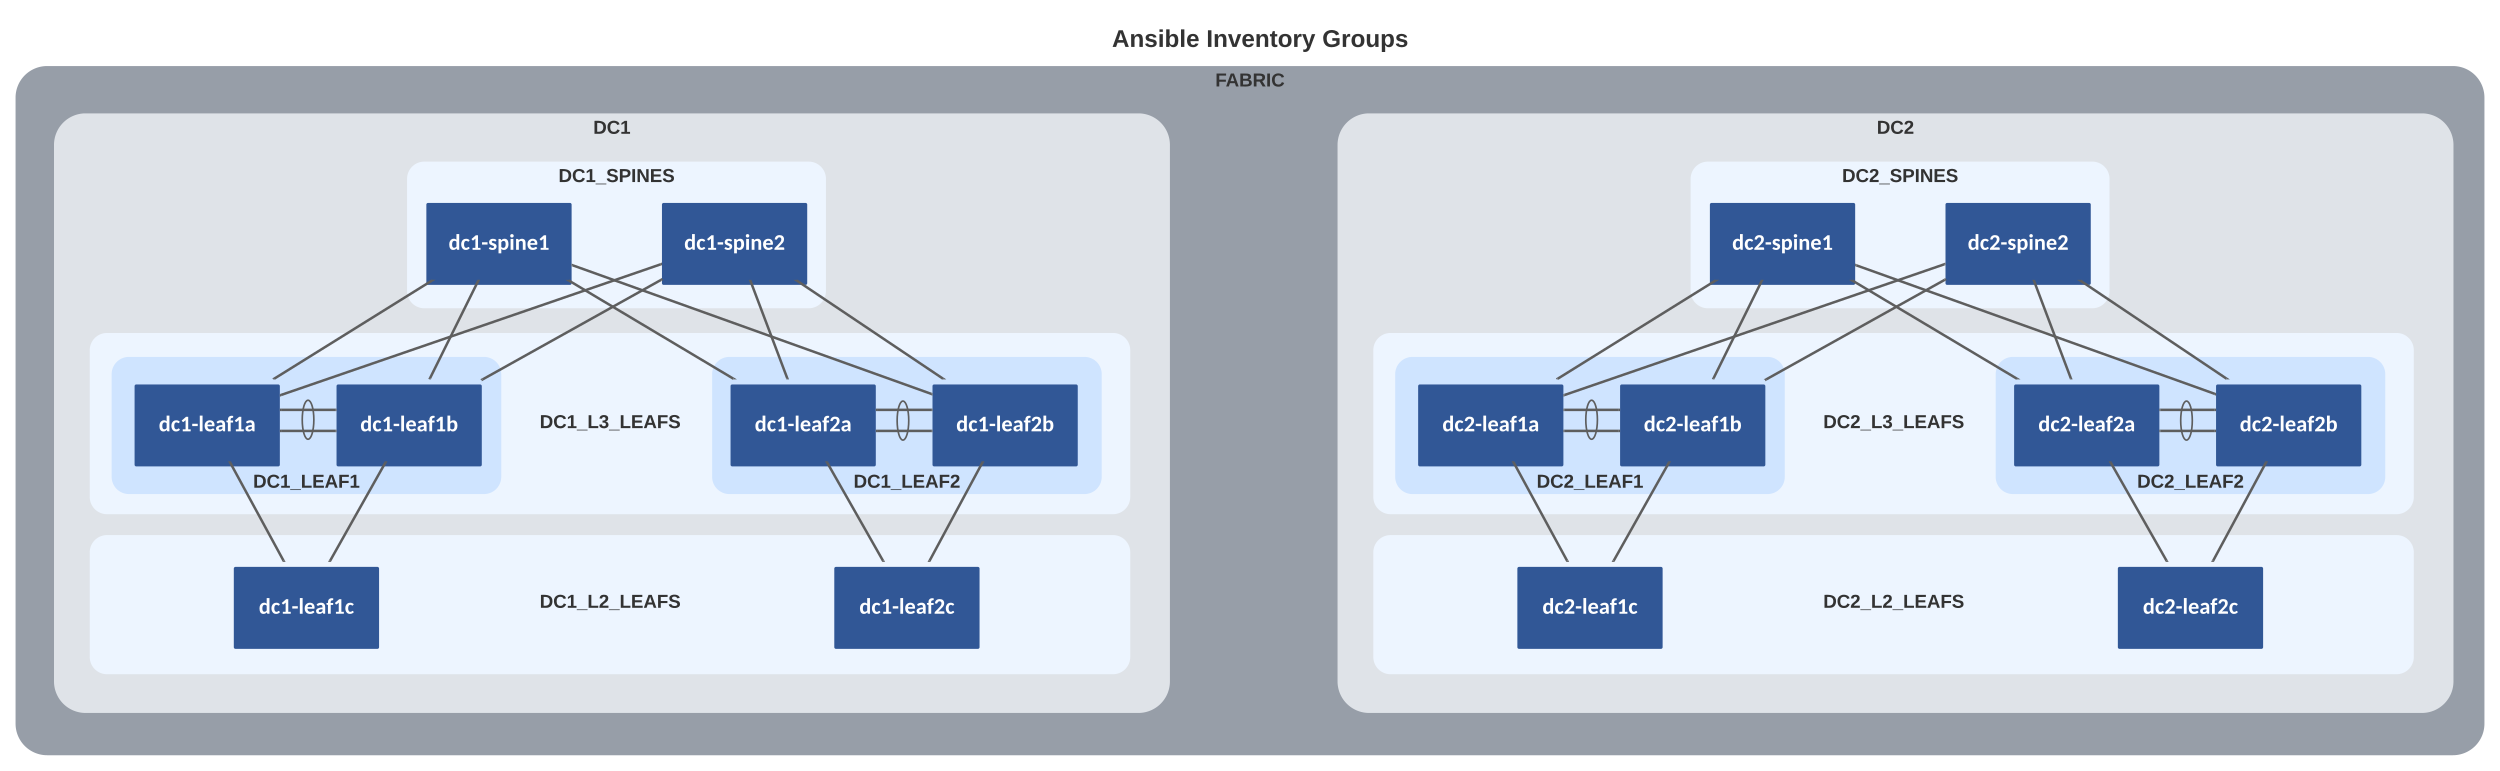 <svg xmlns="http://www.w3.org/2000/svg" xmlns:xlink="http://www.w3.org/1999/xlink" xmlns:lucid="lucid" width="2971.09" height="916.05"><g transform="translate(1531.095 -312.31)" lucid:page-tab-id="O6WQJnHJyIpF"><path d="M-1696 0h3456v1360h-3456z" fill="#fff"/><path d="M-1511.1 428.3a36 36 0 0 1 36-36H1384a36 36 0 0 1 36 36v744.06a36 36 0 0 1-36 36h-2859.1a36 36 0 0 1-36-36z" stroke="#979ea8" stroke-width="3" fill="#979ea8"/><use xlink:href="#a" transform="matrix(1,0,0,1,-1506.095,397.31) translate(1419.301 17.778)"/><path d="M-1465.42 484.54a36 36 0 0 1 36-36h1251.2a36 36 0 0 1 36 36v637.57a36 36 0 0 1-36 36h-1251.2a36 36 0 0 1-36-36z" stroke="#dfe3e8" stroke-width="3" fill="#dfe3e8"/><use xlink:href="#b" transform="matrix(1,0,0,1,-1460.423,453.543) translate(634.345 17.778)"/><path d="M-1422.94 728.52a19 19 0 0 1 19-19h1195.57a19 19 0 0 1 19 19V902.9a19 19 0 0 1-19 19h-1195.57a19 19 0 0 1-19-19z" stroke="#edf5ff" stroke-width="3" fill="#edf5ff"/><use xlink:href="#c" transform="matrix(1,0,0,1,-1417.937,714.515) translate(528.235 106.59)"/><path d="M-1045.83 524.88a19 19 0 0 1 19-19H-570a19 19 0 0 1 19 19v133.3a19 19 0 0 1-19 19h-456.83a19 19 0 0 1-19-19z" stroke="#edf5ff" stroke-width="3" fill="#edf5ff"/><use xlink:href="#d" transform="matrix(1,0,0,1,-1040.828,510.878) translate(173.457 17.778)"/><path d="M-742.9 332.3H675.73v60H-742.9z" fill="none"/><use xlink:href="#e" transform="matrix(1,0,0,1,-742.91,332.31) translate(533.358 35.778)"/><use xlink:href="#f" transform="matrix(1,0,0,1,-742.91,332.31) translate(645.463 35.778)"/><use xlink:href="#g" transform="matrix(1,0,0,1,-742.91,332.31) translate(783.167 35.778)"/><path d="M-683.27 756.97a19 19 0 0 1 19-19h422a19 19 0 0 1 19 19v122a19 19 0 0 1-19 19h-422a19 19 0 0 1-19-19z" stroke="#cfe4ff" stroke-width="3" fill="#cfe4ff"/><use xlink:href="#h" transform="matrix(1,0,0,1,-678.271,742.971) translate(161.579 148.967)"/><path d="M-1396.9 756.97a19 19 0 0 1 19-19h422a19 19 0 0 1 19 19v122a19 19 0 0 1-19 19h-422a19 19 0 0 1-19-19z" stroke="#cfe4ff" stroke-width="3" fill="#cfe4ff"/><use xlink:href="#i" transform="matrix(1,0,0,1,-1391.91,742.971) translate(161.579 148.967)"/><g filter="url(#j)"><path d="M-660.88 764.7a.5.5 0 0 0-.5.5v93.4a.5.5 0 0 0 .5.5h168.63a.5.5 0 0 0 .5-.5v-93.4a.5.5 0 0 0-.5-.5z" stroke="#315796" stroke-width="3" fill="#315796"/><use xlink:href="#k" transform="matrix(1,0,0,1,-651.546,775.74) translate(17.37 43.167)"/></g><g filter="url(#j)"><path d="M-420.88 764.7a.5.5 0 0 0-.5.5v93.4a.5.5 0 0 0 .5.5h168.63a.5.5 0 0 0 .5-.5v-93.4a.5.5 0 0 0-.5-.5z" stroke="#315796" stroke-width="3" fill="#315796"/><use xlink:href="#l" transform="matrix(1,0,0,1,-411.546,775.74) translate(16.797 43.167)"/></g><g filter="url(#j)"><path d="M-1369.15 764.7a.5.5 0 0 0-.5.5v93.4a.5.5 0 0 0 .5.5h168.64a.5.5 0 0 0 .5-.5v-93.4a.5.5 0 0 0-.5-.5z" stroke="#315796" stroke-width="3" fill="#315796"/><use xlink:href="#m" transform="matrix(1,0,0,1,-1359.808,775.74) translate(17.37 43.167)"/></g><g filter="url(#j)"><path d="M-1129.15 764.7a.5.5 0 0 0-.5.5v93.4a.5.5 0 0 0 .5.5h168.64a.5.5 0 0 0 .5-.5v-93.4a.5.5 0 0 0-.5-.5z" stroke="#315796" stroke-width="3" fill="#315796"/><use xlink:href="#n" transform="matrix(1,0,0,1,-1119.808,775.74) translate(16.797 43.167)"/></g><path d="M-1197.02 799.4h64.4" stroke="#5e5e5e" stroke-width="3" fill="none"/><path d="M-1196.98 800.9h-1.54v-3h1.54zM-1131.13 800.9h-1.54v-3h1.54z" stroke="#5e5e5e" stroke-width=".05" fill="#5e5e5e"/><path d="M-1197.02 824.42h64.38" stroke="#5e5e5e" stroke-width="3" fill="none"/><path d="M-1197 825.92h-1.52v-3h1.53zM-1131.14 825.92h-1.54v-3h1.54z" stroke="#5e5e5e" stroke-width=".05" fill="#5e5e5e"/><path d="M-488.76 799.4h64.4" stroke="#5e5e5e" stroke-width="3" fill="none"/><path d="M-488.72 800.9h-1.54v-3h1.54zM-422.87 800.9h-1.54v-3h1.53z" stroke="#5e5e5e" stroke-width=".05" fill="#5e5e5e"/><path d="M-488.76 824.42h64.38" stroke="#5e5e5e" stroke-width="3" fill="none"/><path d="M-488.72 825.92h-1.54v-3h1.54zM-422.88 825.92h-1.53v-3h1.52z" stroke="#5e5e5e" stroke-width=".05" fill="#5e5e5e"/><g filter="url(#j)"><path d="M-1022.4 548.97a.5.5 0 0 0-.5.5v93.42a.5.5 0 0 0 .5.5h168.63a.5.5 0 0 0 .5-.5v-93.43a.5.5 0 0 0-.5-.5z" stroke="#315796" stroke-width="3" fill="#315796"/><use xlink:href="#o" transform="matrix(1,0,0,1,-1013.071,560.018) translate(15.052 43.167)"/></g><g filter="url(#j)"><path d="M-742.4 548.97a.5.5 0 0 0-.5.5v93.42a.5.5 0 0 0 .5.5h168.63a.5.5 0 0 0 .5-.5v-93.43a.5.5 0 0 0-.5-.5z" stroke="#315796" stroke-width="3" fill="#315796"/><use xlink:href="#p" transform="matrix(1,0,0,1,-733.071,560.018) translate(15.052 43.167)"/></g><path d="M-1205.3 762.42l187.68-116.76" stroke="#5e5e5e" stroke-width="3" fill="none"/><path d="M-1204.76 763.22h-1.8l-.8-1.28 1.3-.8zM-1013.5 644.87l-3.36 2.08-1.3-2.08z" stroke="#5e5e5e" stroke-width=".05" fill="#5e5e5e"/><path d="M-1197.1 781.7l451.28-155.32" stroke="#5e5e5e" stroke-width="3" fill="none"/><path d="M-1196.57 783.1l-1.94.68v-3.17l.95-.33zM-744.4 627.48l-.97.33-.98-2.83 1.94-.67z" stroke="#5e5e5e" stroke-width=".05" fill="#5e5e5e"/><path d="M-1020.07 761.86l57.22-115.64" stroke="#5e5e5e" stroke-width="3" fill="none"/><path d="M-1018.7 762.5l-.36.7h-1.68l-1.34-.66.68-1.38zM-960.5 644.87l-1.02 2.05-2.7-1.33.36-.73z" stroke="#5e5e5e" stroke-width=".05" fill="#5e5e5e"/><path d="M-957.6 763.24l212.28-118.4" stroke="#5e5e5e" stroke-width="3" fill="none"/><path d="M-956.83 764.54l-1.68.93v-.4l-.1-.5-.28-.56-.44-.44-.67-.34h-.63l2.34-1.3zM-744.4 643l.07.5.3.58.43.44.68.34h.63l-2.32 1.3-1.47-2.6 1.7-.95z" stroke="#5e5e5e" stroke-width=".05" fill="#5e5e5e"/><path d="M-659.48 762.42l-195.7-116.76" stroke="#5e5e5e" stroke-width="3" fill="none"/><path d="M-655.27 763.2H-660l1.25-2.08zM-854.67 644.9l-1.24 2.07-3.5-2.08z" stroke="#5e5e5e" stroke-width=".05" fill="#5e5e5e"/><path d="M-595.5 761.8l-43.66-115.52" stroke="#5e5e5e" stroke-width="3" fill="none"/><path d="M-593.37 763.2h-3.2l-.35-.9 2.8-1.07zM-638.08 644.88l.34.9-2.8 1.07-.75-1.97z" stroke="#5e5e5e" stroke-width=".05" fill="#5e5e5e"/><path d="M-424.28 780.45l-426.1-152.8" stroke="#5e5e5e" stroke-width="3" fill="none"/><path d="M-422.86 779.36v3.2l-1.96-.7 1-2.84zM-849.84 626.24l-1 2.82-.95-.34v-3.18z" stroke="#5e5e5e" stroke-width=".05" fill="#5e5e5e"/><path d="M-410.4 762.36l-173.85-116.64" stroke="#5e5e5e" stroke-width="3" fill="none"/><path d="M-406.47 763.2H-411l1.4-2.1zM-583.64 644.9l-1.4 2.1-3.15-2.1z" stroke="#5e5e5e" stroke-width=".05" fill="#5e5e5e"/><path d="M-1165 834.33c-3.82 0-6.9-10.38-6.9-23.18 0-12.8 3.08-23.18 6.9-23.18 3.82 0 6.9 10.38 6.9 23.18 0 12.8-3.08 23.18-6.9 23.18zM-458 835.33c-3.82 0-6.9-10.38-6.9-23.18 0-12.8 3.08-23.18 6.9-23.18 3.82 0 6.9 10.38 6.9 23.18 0 12.8-3.08 23.18-6.9 23.18z" stroke="#5e5e5e" stroke-width="2" fill-opacity="0"/><path d="M-1422.94 968.73a19 19 0 0 1 19-19h1195.57a19 19 0 0 1 19 19v124.36a19 19 0 0 1-19 19h-1195.57a19 19 0 0 1-19-19z" stroke="#edf5ff" stroke-width="3" fill="#edf5ff"/><use xlink:href="#q" transform="matrix(1,0,0,1,-1417.937,954.729) translate(528.235 79.934)"/><g filter="url(#j)"><path d="M-1251.23 981.52a.5.5 0 0 0-.5.5v93.42a.5.5 0 0 0 .5.5h168.64a.5.5 0 0 0 .5-.5v-93.42a.5.5 0 0 0-.5-.5z" stroke="#315796" stroke-width="3" fill="#315796"/><use xlink:href="#r" transform="matrix(1,0,0,1,-1241.89,992.565) translate(18.372 43.167)"/></g><g filter="url(#j)"><path d="M-537.6 981.52a.5.5 0 0 0-.5.5v93.42a.5.5 0 0 0 .5.5h168.65a.5.5 0 0 0 .5-.5v-93.42a.5.5 0 0 0-.5-.5z" stroke="#315796" stroke-width="3" fill="#315796"/><use xlink:href="#s" transform="matrix(1,0,0,1,-528.252,992.565) translate(18.372 43.167)"/></g><path d="M-1257.63 861.92l63.52 116.8" stroke="#5e5e5e" stroke-width="3" fill="none"/><path d="M-1256.64 860.6l.35.64-2.63 1.43-1.12-2.07zM-1191.7 980.03h-3.4l-.35-.64 2.64-1.44z" stroke="#5e5e5e" stroke-width=".05" fill="#5e5e5e"/><path d="M-1072.98 861.9l-65.78 116.83" stroke="#5e5e5e" stroke-width="3" fill="none"/><path d="M-1070.52 860.6l-1.17 2.07-2.6-1.47.33-.6zM-1137.43 979.43l-.34.6h-3.45l1.17-2.07z" stroke="#5e5e5e" stroke-width=".05" fill="#5e5e5e"/><path d="M-481.7 978.72l-66.43-116.8" stroke="#5e5e5e" stroke-width="3" fill="none"/><path d="M-479.24 980.03h-3.45l-.33-.6 2.6-1.48zM-547.15 860.6l.34.6-2.62 1.48-1.18-2.08z" stroke="#5e5e5e" stroke-width=".05" fill="#5e5e5e"/><path d="M-426.35 978.7l62.86-116.78" stroke="#5e5e5e" stroke-width="3" fill="none"/><path d="M-425 979.4l-.36.63h-3.4l1.1-2.06zM-361.07 860.6l-1.1 2.06-2.65-1.42.34-.65z" stroke="#5e5e5e" stroke-width=".05" fill="#5e5e5e"/><path d="M60 484.54a36 36 0 0 1 36-36h1251.2a36 36 0 0 1 36 36v637.57a36 36 0 0 1-36 36H96a36 36 0 0 1-36-36z" stroke="#dfe3e8" stroke-width="3" fill="#dfe3e8"/><use xlink:href="#t" transform="matrix(1,0,0,1,65,453.543) translate(634.345 17.778)"/><path d="M102.5 728.52a19 19 0 0 1 19-19h1195.55a19 19 0 0 1 19 19V902.9a19 19 0 0 1-19 19H121.5a19 19 0 0 1-19-19z" stroke="#edf5ff" stroke-width="3" fill="#edf5ff"/><use xlink:href="#u" transform="matrix(1,0,0,1,107.486,714.515) translate(528.235 106.59)"/><path d="M479.6 524.88a19 19 0 0 1 19-19h456.83a19 19 0 0 1 19 19v133.3a19 19 0 0 1-19 19H498.6a19 19 0 0 1-19-19z" stroke="#edf5ff" stroke-width="3" fill="#edf5ff"/><use xlink:href="#v" transform="matrix(1,0,0,1,484.595,510.878) translate(173.457 17.778)"/><path d="M842.15 756.97a19 19 0 0 1 19-19h422a19 19 0 0 1 19 19v122a19 19 0 0 1-19 19h-422a19 19 0 0 1-19-19z" stroke="#cfe4ff" stroke-width="3" fill="#cfe4ff"/><use xlink:href="#w" transform="matrix(1,0,0,1,847.151,742.971) translate(161.579 148.967)"/><path d="M128.5 756.97a19 19 0 0 1 19-19h422a19 19 0 0 1 19 19v122a19 19 0 0 1-19 19h-422a19 19 0 0 1-19-19z" stroke="#cfe4ff" stroke-width="3" fill="#cfe4ff"/><use xlink:href="#x" transform="matrix(1,0,0,1,133.513,742.971) translate(161.579 148.967)"/><g filter="url(#j)"><path d="M864.54 764.7a.5.5 0 0 0-.5.5v93.4a.5.5 0 0 0 .5.5h168.64a.5.5 0 0 0 .5-.5v-93.4a.5.5 0 0 0-.5-.5z" stroke="#315796" stroke-width="3" fill="#315796"/><use xlink:href="#y" transform="matrix(1,0,0,1,873.877,775.74) translate(17.37 43.167)"/></g><g filter="url(#j)"><path d="M1104.54 764.7a.5.5 0 0 0-.5.5v93.4a.5.5 0 0 0 .5.5h168.64a.5.5 0 0 0 .5-.5v-93.4a.5.5 0 0 0-.5-.5z" stroke="#315796" stroke-width="3" fill="#315796"/><use xlink:href="#z" transform="matrix(1,0,0,1,1113.877,775.74) translate(16.797 43.167)"/></g><g filter="url(#j)"><path d="M156.28 764.7a.5.5 0 0 0-.5.5v93.4a.5.5 0 0 0 .5.5H324.9a.5.5 0 0 0 .5-.5v-93.4a.5.5 0 0 0-.5-.5z" stroke="#315796" stroke-width="3" fill="#315796"/><use xlink:href="#A" transform="matrix(1,0,0,1,165.615,775.74) translate(17.37 43.167)"/></g><g filter="url(#j)"><path d="M396.28 764.7a.5.5 0 0 0-.5.5v93.4a.5.5 0 0 0 .5.5H564.9a.5.5 0 0 0 .5-.5v-93.4a.5.5 0 0 0-.5-.5z" stroke="#315796" stroke-width="3" fill="#315796"/><use xlink:href="#B" transform="matrix(1,0,0,1,405.615,775.74) translate(16.797 43.167)"/></g><path d="M328.4 799.4h64.4" stroke="#5e5e5e" stroke-width="3" fill="none"/><path d="M328.44 800.9h-1.54v-3h1.54zM394.3 800.9h-1.55v-3h1.54z" stroke="#5e5e5e" stroke-width=".05" fill="#5e5e5e"/><path d="M328.4 824.42h64.38" stroke="#5e5e5e" stroke-width="3" fill="none"/><path d="M328.44 825.92h-1.54v-3h1.54zM394.28 825.92h-1.53v-3h1.53z" stroke="#5e5e5e" stroke-width=".05" fill="#5e5e5e"/><path d="M1036.67 799.4h64.38" stroke="#5e5e5e" stroke-width="3" fill="none"/><path d="M1036.7 800.9h-1.53v-3h1.54zM1102.55 800.9h-1.53v-3h1.53z" stroke="#5e5e5e" stroke-width=".05" fill="#5e5e5e"/><path d="M1036.66 824.42h64.4" stroke="#5e5e5e" stroke-width="3" fill="none"/><path d="M1036.7 825.92h-1.54v-3h1.54zM1102.55 825.92H1101v-3h1.55z" stroke="#5e5e5e" stroke-width=".05" fill="#5e5e5e"/><g filter="url(#j)"><path d="M503 548.97a.5.5 0 0 0-.5.5v93.42a.5.5 0 0 0 .5.5h168.65a.5.5 0 0 0 .5-.5v-93.43a.5.5 0 0 0-.5-.5z" stroke="#315796" stroke-width="3" fill="#315796"/><use xlink:href="#C" transform="matrix(1,0,0,1,512.352,560.018) translate(15.052 43.167)"/></g><g filter="url(#j)"><path d="M783 548.97a.5.5 0 0 0-.5.5v93.42a.5.5 0 0 0 .5.5h168.65a.5.5 0 0 0 .5-.5v-93.43a.5.5 0 0 0-.5-.5z" stroke="#315796" stroke-width="3" fill="#315796"/><use xlink:href="#D" transform="matrix(1,0,0,1,792.352,560.018) translate(15.052 43.167)"/></g><path d="M320.12 762.42L507.8 645.66" stroke="#5e5e5e" stroke-width="3" fill="none"/><path d="M320.66 763.22h-1.8l-.8-1.28 1.3-.8zM511.92 644.87l-3.36 2.08-1.3-2.08z" stroke="#5e5e5e" stroke-width=".05" fill="#5e5e5e"/><path d="M328.33 781.7L779.6 626.38" stroke="#5e5e5e" stroke-width="3" fill="none"/><path d="M328.85 783.1l-1.94.68v-3.17l.98-.33zM781.02 627.48l-.97.33-.98-2.83 1.95-.67z" stroke="#5e5e5e" stroke-width=".05" fill="#5e5e5e"/><path d="M505.35 761.86l57.22-115.64" stroke="#5e5e5e" stroke-width="3" fill="none"/><path d="M506.7 762.5l-.34.7h-1.67l-1.36-.66.7-1.38zM564.9 644.87l-1 2.05-2.7-1.33.37-.73z" stroke="#5e5e5e" stroke-width=".05" fill="#5e5e5e"/><path d="M567.83 763.24l212.27-118.4" stroke="#5e5e5e" stroke-width="3" fill="none"/><path d="M568.6 764.54l-1.7.93v-.4l-.07-.5-.28-.56-.45-.44-.67-.34h-.63l2.33-1.3zM781 643l.1.5.28.58.45.44.67.34h.63l-2.33 1.3-1.46-2.6 1.67-.95z" stroke="#5e5e5e" stroke-width=".05" fill="#5e5e5e"/><path d="M865.94 762.42l-195.7-116.76" stroke="#5e5e5e" stroke-width="3" fill="none"/><path d="M870.16 763.2h-4.72l1.23-2.08zM670.75 644.9l-1.24 2.07-3.47-2.08z" stroke="#5e5e5e" stroke-width=".05" fill="#5e5e5e"/><path d="M929.92 761.8l-43.65-115.52" stroke="#5e5e5e" stroke-width="3" fill="none"/><path d="M932.06 763.2h-3.2l-.35-.9 2.8-1.07zM887.34 644.88l.34.9-2.8 1.07-.75-1.97z" stroke="#5e5e5e" stroke-width=".05" fill="#5e5e5e"/><path d="M1101.15 780.45l-426.1-152.8" stroke="#5e5e5e" stroke-width="3" fill="none"/><path d="M1102.56 779.36v3.2l-1.96-.7 1.02-2.84zM675.6 626.24l-1.03 2.82-.94-.34v-3.18z" stroke="#5e5e5e" stroke-width=".05" fill="#5e5e5e"/><path d="M1115.02 762.36L941.17 645.72" stroke="#5e5e5e" stroke-width="3" fill="none"/><path d="M1118.95 763.2h-4.54l1.42-2.1zM941.78 644.9l-1.4 2.1-3.14-2.1z" stroke="#5e5e5e" stroke-width=".05" fill="#5e5e5e"/><path d="M360.42 834.33c-3.8 0-6.9-10.38-6.9-23.18 0-12.8 3.1-23.18 6.9-23.18 3.82 0 6.9 10.38 6.9 23.18 0 12.8-3.08 23.18-6.9 23.18zM1067.42 835.33c-3.8 0-6.9-10.38-6.9-23.18 0-12.8 3.1-23.18 6.9-23.18 3.82 0 6.9 10.38 6.9 23.18 0 12.8-3.08 23.18-6.9 23.18z" stroke="#5e5e5e" stroke-width="2" fill-opacity="0"/><path d="M102.5 968.73a19 19 0 0 1 19-19h1195.55a19 19 0 0 1 19 19v124.36a19 19 0 0 1-19 19H121.5a19 19 0 0 1-19-19z" stroke="#edf5ff" stroke-width="3" fill="#edf5ff"/><use xlink:href="#E" transform="matrix(1,0,0,1,107.486,954.729) translate(528.235 79.934)"/><g filter="url(#j)"><path d="M274.2 981.52a.5.5 0 0 0-.5.5v93.42a.5.5 0 0 0 .5.5h168.63a.5.5 0 0 0 .5-.5v-93.42a.5.5 0 0 0-.5-.5z" stroke="#315796" stroke-width="3" fill="#315796"/><use xlink:href="#F" transform="matrix(1,0,0,1,283.533,992.565) translate(18.372 43.167)"/></g><g filter="url(#j)"><path d="M987.83 981.52a.5.5 0 0 0-.5.5v93.42a.5.5 0 0 0 .5.5h168.64a.5.5 0 0 0 .5-.5v-93.42a.5.5 0 0 0-.5-.5z" stroke="#315796" stroke-width="3" fill="#315796"/><use xlink:href="#G" transform="matrix(1,0,0,1,997.171,992.565) translate(18.372 43.167)"/></g><path d="M267.8 861.92l63.5 116.8" stroke="#5e5e5e" stroke-width="3" fill="none"/><path d="M268.8 860.6l.33.64-2.63 1.43-1.13-2.07zM333.74 980.03h-3.42l-.35-.64 2.64-1.44z" stroke="#5e5e5e" stroke-width=".05" fill="#5e5e5e"/><path d="M452.44 861.9l-65.78 116.83" stroke="#5e5e5e" stroke-width="3" fill="none"/><path d="M454.9 860.6l-1.17 2.07-2.6-1.47.33-.6zM388 979.43l-.35.6h-3.44l1.18-2.07z" stroke="#5e5e5e" stroke-width=".05" fill="#5e5e5e"/><path d="M1043.72 978.72l-66.43-116.8" stroke="#5e5e5e" stroke-width="3" fill="none"/><path d="M1046.18 980.03h-3.45l-.34-.6 2.6-1.48zM978.28 860.6l.33.6-2.6 1.48-1.18-2.08z" stroke="#5e5e5e" stroke-width=".05" fill="#5e5e5e"/><path d="M1099.07 978.7l62.87-116.78" stroke="#5e5e5e" stroke-width="3" fill="none"/><path d="M1100.4 979.4l-.34.63h-3.4l1.1-2.06zM1164.35 860.6l-1.1 2.06-2.65-1.42.35-.65z" stroke="#5e5e5e" stroke-width=".05" fill="#5e5e5e"/><defs><path fill="#333" d="M76-208v77h127v40H76V0H24v-248h183v40H76" id="H"/><path fill="#333" d="M199 0l-22-63H83L61 0H9l90-248h61L250 0h-51zm-33-102l-36-108c-10 38-24 72-36 108h72" id="I"/><path fill="#333" d="M182-130c37 4 62 22 62 59C244 23 116-4 24 0v-248c84 5 203-23 205 63 0 31-19 50-47 55zM76-148c40-3 101 13 101-30 0-44-60-28-101-31v61zm0 110c48-3 116 14 116-37 0-48-69-32-116-35v72" id="J"/><path fill="#333" d="M240-174c0 40-23 61-54 70L253 0h-59l-57-94H76V0H24v-248c93 4 217-23 216 74zM76-134c48-2 112 12 112-38 0-48-66-32-112-35v73" id="K"/><path fill="#333" d="M24 0v-248h52V0H24" id="L"/><path fill="#333" d="M67-125c0 53 21 87 73 88 37 1 54-22 65-47l45 17C233-25 199 4 140 4 58 4 20-42 15-125 8-235 124-281 211-232c18 10 29 29 36 50l-46 12c-8-25-30-41-62-41-52 0-71 34-72 86" id="M"/><g id="a"><use transform="matrix(0.062,0,0,0.062,0,0)" xlink:href="#H"/><use transform="matrix(0.062,0,0,0.062,12.284,0)" xlink:href="#I"/><use transform="matrix(0.062,0,0,0.062,28.272,0)" xlink:href="#J"/><use transform="matrix(0.062,0,0,0.062,44.259,0)" xlink:href="#K"/><use transform="matrix(0.062,0,0,0.062,60.247,0)" xlink:href="#L"/><use transform="matrix(0.062,0,0,0.062,66.42,0)" xlink:href="#M"/></g><path fill="#333" d="M24-248c120-7 223 5 221 122C244-46 201 0 124 0H24v-248zM76-40c74 7 117-18 117-86 0-67-45-88-117-82v168" id="N"/><path fill="#333" d="M23 0v-37h61v-169l-59 37v-38l62-41h46v211h57V0H23" id="O"/><g id="b"><use transform="matrix(0.062,0,0,0.062,0,0)" xlink:href="#N"/><use transform="matrix(0.062,0,0,0.062,15.988,0)" xlink:href="#M"/><use transform="matrix(0.062,0,0,0.062,31.975,0)" xlink:href="#O"/></g><path fill="#333" d="M-4 44V30h207v14H-4" id="P"/><path fill="#333" d="M24 0v-248h52v208h133V0H24" id="Q"/><path fill="#333" d="M128-127c34 4 56 21 59 58 7 91-148 94-172 28-4-9-6-17-7-26l51-5c1 24 16 35 40 36 23 0 39-12 38-36-1-31-31-36-65-34v-40c32 2 59-3 59-33 0-20-13-33-34-33s-33 13-35 32l-50-3c6-44 37-68 86-68 50 0 83 20 83 66 0 35-22 52-53 58" id="R"/><path fill="#333" d="M24 0v-248h195v40H76v63h132v40H76v65h150V0H24" id="S"/><path fill="#333" d="M169-182c-1-43-94-46-97-3 18 66 151 10 154 114 3 95-165 93-204 36-6-8-10-19-12-30l50-8c3 46 112 56 116 5-17-69-150-10-154-114-4-87 153-88 188-35 5 8 8 18 10 28" id="T"/><g id="c"><use transform="matrix(0.062,0,0,0.062,0,0)" xlink:href="#N"/><use transform="matrix(0.062,0,0,0.062,15.988,0)" xlink:href="#M"/><use transform="matrix(0.062,0,0,0.062,31.975,0)" xlink:href="#O"/><use transform="matrix(0.062,0,0,0.062,44.321,0)" xlink:href="#P"/><use transform="matrix(0.062,0,0,0.062,56.667,0)" xlink:href="#Q"/><use transform="matrix(0.062,0,0,0.062,70.185,0)" xlink:href="#R"/><use transform="matrix(0.062,0,0,0.062,82.531,0)" xlink:href="#P"/><use transform="matrix(0.062,0,0,0.062,94.877,0)" xlink:href="#Q"/><use transform="matrix(0.062,0,0,0.062,108.395,0)" xlink:href="#S"/><use transform="matrix(0.062,0,0,0.062,123.21,0)" xlink:href="#I"/><use transform="matrix(0.062,0,0,0.062,139.198,0)" xlink:href="#H"/><use transform="matrix(0.062,0,0,0.062,152.716,0)" xlink:href="#T"/></g><path fill="#333" d="M24-248c93 1 206-16 204 79-1 75-69 88-152 82V0H24v-248zm52 121c47 0 100 7 100-41 0-47-54-39-100-39v80" id="U"/><path fill="#333" d="M175 0L67-191c6 58 2 128 3 191H24v-248h59L193-55c-6-58-2-129-3-193h46V0h-61" id="V"/><g id="d"><use transform="matrix(0.062,0,0,0.062,0,0)" xlink:href="#N"/><use transform="matrix(0.062,0,0,0.062,15.988,0)" xlink:href="#M"/><use transform="matrix(0.062,0,0,0.062,31.975,0)" xlink:href="#O"/><use transform="matrix(0.062,0,0,0.062,44.321,0)" xlink:href="#P"/><use transform="matrix(0.062,0,0,0.062,56.667,0)" xlink:href="#T"/><use transform="matrix(0.062,0,0,0.062,71.481,0)" xlink:href="#U"/><use transform="matrix(0.062,0,0,0.062,86.296,0)" xlink:href="#L"/><use transform="matrix(0.062,0,0,0.062,92.469,0)" xlink:href="#V"/><use transform="matrix(0.062,0,0,0.062,108.457,0)" xlink:href="#S"/><use transform="matrix(0.062,0,0,0.062,123.272,0)" xlink:href="#T"/></g><path fill="#333" d="M135-194c87-1 58 113 63 194h-50c-7-57 23-157-34-157-59 0-34 97-39 157H25l-1-190h47c2 12-1 28 3 38 12-26 28-41 61-42" id="W"/><path fill="#333" d="M137-138c1-29-70-34-71-4 15 46 118 7 119 86 1 83-164 76-172 9l43-7c4 19 20 25 44 25 33 8 57-30 24-41C81-84 22-81 20-136c-2-80 154-74 161-7" id="X"/><path fill="#333" d="M25-224v-37h50v37H25zM25 0v-190h50V0H25" id="Y"/><path fill="#333" d="M135-194c52 0 70 43 70 98 0 56-19 99-73 100-30 1-46-15-58-35L72 0H24l1-261h50v104c11-23 29-37 60-37zM114-30c31 0 40-27 40-66 0-37-7-63-39-63s-41 28-41 65c0 36 8 64 40 64" id="Z"/><path fill="#333" d="M25 0v-261h50V0H25" id="aa"/><path fill="#333" d="M185-48c-13 30-37 53-82 52C43 2 14-33 14-96s30-98 90-98c62 0 83 45 84 108H66c0 31 8 55 39 56 18 0 30-7 34-22zm-45-69c5-46-57-63-70-21-2 6-4 13-4 21h74" id="ab"/><g id="e"><use transform="matrix(0.08,0,0,0.08,0,0)" xlink:href="#I"/><use transform="matrix(0.08,0,0,0.08,20.784,0)" xlink:href="#W"/><use transform="matrix(0.08,0,0,0.08,38.358,0)" xlink:href="#X"/><use transform="matrix(0.08,0,0,0.08,54.407,0)" xlink:href="#Y"/><use transform="matrix(0.08,0,0,0.08,62.432,0)" xlink:href="#Z"/><use transform="matrix(0.08,0,0,0.08,80.006,0)" xlink:href="#aa"/><use transform="matrix(0.08,0,0,0.08,88.031,0)" xlink:href="#ab"/></g><path fill="#333" d="M128 0H69L1-190h53L99-40l48-150h52" id="ac"/><path fill="#333" d="M115-3C79 11 28 4 28-45v-112H4v-33h27l15-45h31v45h36v33H77v99c-1 23 16 31 38 25v30" id="ad"/><path fill="#333" d="M110-194c64 0 96 36 96 99 0 64-35 99-97 99-61 0-95-36-95-99 0-62 34-99 96-99zm-1 164c35 0 45-28 45-65 0-40-10-65-43-65-34 0-45 26-45 65 0 36 10 65 43 65" id="ae"/><path fill="#333" d="M135-150c-39-12-60 13-60 57V0H25l-1-190h47c2 13-1 29 3 40 6-28 27-53 61-41v41" id="af"/><path fill="#333" d="M123 10C108 53 80 86 19 72V37c35 8 53-11 59-39L3-190h52l48 148c12-52 28-100 44-148h51" id="ag"/><g id="f"><use transform="matrix(0.08,0,0,0.08,0,0)" xlink:href="#L"/><use transform="matrix(0.08,0,0,0.08,8.025,0)" xlink:href="#W"/><use transform="matrix(0.08,0,0,0.08,25.599,0)" xlink:href="#ac"/><use transform="matrix(0.08,0,0,0.08,41.648,0)" xlink:href="#ab"/><use transform="matrix(0.08,0,0,0.08,57.698,0)" xlink:href="#W"/><use transform="matrix(0.08,0,0,0.08,75.272,0)" xlink:href="#ad"/><use transform="matrix(0.08,0,0,0.08,84.821,0)" xlink:href="#ae"/><use transform="matrix(0.08,0,0,0.08,102.395,0)" xlink:href="#af"/><use transform="matrix(0.08,0,0,0.08,113.63,0)" xlink:href="#ag"/></g><path fill="#333" d="M67-125c0 54 23 88 75 88 28 0 53-7 68-21v-34h-60v-39h108v91C232-14 192 4 140 4 58 4 20-42 15-125 8-236 126-280 215-234c19 10 29 26 37 47l-47 15c-11-23-29-39-63-39-53 1-75 33-75 86" id="ah"/><path fill="#333" d="M85 4C-2 5 27-109 22-190h50c7 57-23 150 33 157 60-5 35-97 40-157h50l1 190h-47c-2-12 1-28-3-38-12 25-28 42-61 42" id="ai"/><path fill="#333" d="M135-194c53 0 70 44 70 98 0 56-19 98-73 100-31 1-45-17-59-34 3 33 2 69 2 105H25l-1-265h48c2 10 0 23 3 31 11-24 29-35 60-35zM114-30c33 0 39-31 40-66 0-38-9-64-40-64-56 0-55 130 0 130" id="aj"/><g id="g"><use transform="matrix(0.08,0,0,0.08,0,0)" xlink:href="#ah"/><use transform="matrix(0.08,0,0,0.08,22.469,0)" xlink:href="#af"/><use transform="matrix(0.08,0,0,0.08,33.704,0)" xlink:href="#ae"/><use transform="matrix(0.08,0,0,0.08,51.278,0)" xlink:href="#ai"/><use transform="matrix(0.08,0,0,0.08,68.852,0)" xlink:href="#aj"/><use transform="matrix(0.08,0,0,0.08,86.426,0)" xlink:href="#X"/></g><path fill="#333" d="M182-182c0 78-84 86-111 141h115V0H12c-6-101 99-100 120-180 1-22-12-31-33-32-23 0-32 14-35 34l-49-3c5-45 32-70 84-70 51 0 83 22 83 69" id="ak"/><g id="h"><use transform="matrix(0.062,0,0,0.062,0,0)" xlink:href="#N"/><use transform="matrix(0.062,0,0,0.062,15.988,0)" xlink:href="#M"/><use transform="matrix(0.062,0,0,0.062,31.975,0)" xlink:href="#O"/><use transform="matrix(0.062,0,0,0.062,44.321,0)" xlink:href="#P"/><use transform="matrix(0.062,0,0,0.062,56.667,0)" xlink:href="#Q"/><use transform="matrix(0.062,0,0,0.062,70.185,0)" xlink:href="#S"/><use transform="matrix(0.062,0,0,0.062,85,0)" xlink:href="#I"/><use transform="matrix(0.062,0,0,0.062,100.988,0)" xlink:href="#H"/><use transform="matrix(0.062,0,0,0.062,114.506,0)" xlink:href="#ak"/></g><g id="i"><use transform="matrix(0.062,0,0,0.062,0,0)" xlink:href="#N"/><use transform="matrix(0.062,0,0,0.062,15.988,0)" xlink:href="#M"/><use transform="matrix(0.062,0,0,0.062,31.975,0)" xlink:href="#O"/><use transform="matrix(0.062,0,0,0.062,44.321,0)" xlink:href="#P"/><use transform="matrix(0.062,0,0,0.062,56.667,0)" xlink:href="#Q"/><use transform="matrix(0.062,0,0,0.062,70.185,0)" xlink:href="#S"/><use transform="matrix(0.062,0,0,0.062,85,0)" xlink:href="#I"/><use transform="matrix(0.062,0,0,0.062,100.988,0)" xlink:href="#H"/><use transform="matrix(0.062,0,0,0.062,114.506,0)" xlink:href="#O"/></g><path fill="#fff" d="M483-1012c112 0 179 37 238 92v-517h254V0H818c-73 2-64-82-83-135C661-54 570 15 422 15 157 15 63-214 63-494c0-232 92-397 247-478 52-26 110-40 173-40zM325-494c0 166 29 308 186 308 106 0 161-51 210-111v-438c-43-55-93-85-178-85-170 0-218 146-218 326" id="al"/><path fill="#fff" d="M836-149C753-51 641 15 467 15 259 15 147-118 88-282c-42-119-44-295-4-419 59-179 186-308 419-308 153 0 247 58 325 142-30 37-55 81-89 113-66 29-96-36-151-51-19-5-41-11-69-11-164 0-199 147-204 317-6 202 85 372 277 308 37-12 60-40 86-61 24-21 64-16 84 9" id="am"/><path fill="#fff" d="M236-180h257c2-279-3-565 3-840L323-871c-27 30-91 18-110-9l-76-104 399-346h198v1150h227V0H236v-180" id="an"/><path fill="#fff" d="M61-690h505v212H61v-212" id="ao"/><path fill="#fff" d="M379-1437V0H125v-1437h254" id="ap"/><path fill="#fff" d="M960-149C871-45 736 15 551 15 231 15 63-191 63-518c0-229 113-378 277-452 59-26 125-39 199-39 278 0 430 170 430 452 0 55-4 97-59 97H316c14 166 83 276 257 279 98 1 159-38 221-71 33-18 71-20 93 9zM741-612c-4-130-65-216-197-216-140 0-203 89-223 216h420" id="aq"/><path fill="#fff" d="M534-1012c240 0 371 147 371 387V0c-80-7-186 24-201-53l-22-66C598-47 516 18 362 15 183 12 73-75 73-255c0-177 142-239 303-283 75-20 169-31 281-34 9-142-26-239-155-239-97 0-149 37-209 70-49 27-108 2-128-33l-46-80c103-96 231-158 415-158zM316-268c-2 80 48 110 125 110 107 0 156-41 216-100v-160c-111 5-199 15-269 48-43 21-70 49-72 102" id="ar"/><path fill="#fff" d="M562-1233c-141 0-169 100-160 247h230v180H410V0H156v-806c-55-15-135-9-136-77v-103h136c-14-277 106-437 363-437 48 0 83 7 122 18l-6 127c-1 39-36 45-73 45" id="as"/><path fill="#fff" d="M89-955c40-238 181-388 449-388 250 0 409 134 409 381 0 232-139 347-258 472L407-195c126-46 310-24 475-29 49-1 86 32 85 80V0H69c-2-76 0-138 43-180 161-160 326-321 472-494 63-74 110-153 115-281 6-143-107-217-242-175-61 19-100 69-121 131-19 56-46 79-119 66" id="at"/><g id="k"><use transform="matrix(0.013,0,0,0.013,0,0)" xlink:href="#al"/><use transform="matrix(0.013,0,0,0.013,14.31,0)" xlink:href="#am"/><use transform="matrix(0.013,0,0,0.013,25.469,0)" xlink:href="#an"/><use transform="matrix(0.013,0,0,0.013,38.984,0)" xlink:href="#ao"/><use transform="matrix(0.013,0,0,0.013,47.148,0)" xlink:href="#ap"/><use transform="matrix(0.013,0,0,0.013,53.698,0)" xlink:href="#aq"/><use transform="matrix(0.013,0,0,0.013,67.122,0)" xlink:href="#ar"/><use transform="matrix(0.013,0,0,0.013,80.143,0)" xlink:href="#as"/><use transform="matrix(0.013,0,0,0.013,88.581,0)" xlink:href="#at"/><use transform="matrix(0.013,0,0,0.013,102.096,0)" xlink:href="#ar"/></g><filter id="j" filterUnits="objectBoundingBox" x="-.06" y="-.04" width="1.12" height="1.21"><feOffset result="offOut" in="SourceAlpha" dy="6"/><feGaussianBlur result="blurOut" in="offOut" stdDeviation="5"/><feColorMatrix result="colorOut" in="blurOut" values="0 0 0 0 0 0 0 0 0 0 0 0 0 0 0 0 0 0 0.502 0"/><feBlend in="SourceGraphic" in2="colorOut"/></filter><path fill="#fff" d="M619 15c-128 0-198-56-256-127-11 50-5 112-70 112H124v-1437h254v561c71-71 156-133 289-133 266 0 369 213 369 487 0 241-87 415-246 498-51 26-108 39-171 39zm155-527c0-166-35-299-195-299-102 0-149 49-201 111v438c43 54 92 85 176 85 177 0 220-149 220-335" id="au"/><g id="l"><use transform="matrix(0.013,0,0,0.013,0,0)" xlink:href="#al"/><use transform="matrix(0.013,0,0,0.013,14.31,0)" xlink:href="#am"/><use transform="matrix(0.013,0,0,0.013,25.469,0)" xlink:href="#an"/><use transform="matrix(0.013,0,0,0.013,38.984,0)" xlink:href="#ao"/><use transform="matrix(0.013,0,0,0.013,47.148,0)" xlink:href="#ap"/><use transform="matrix(0.013,0,0,0.013,53.698,0)" xlink:href="#aq"/><use transform="matrix(0.013,0,0,0.013,67.122,0)" xlink:href="#ar"/><use transform="matrix(0.013,0,0,0.013,80.143,0)" xlink:href="#as"/><use transform="matrix(0.013,0,0,0.013,88.581,0)" xlink:href="#at"/><use transform="matrix(0.013,0,0,0.013,102.096,0)" xlink:href="#au"/></g><g id="m"><use transform="matrix(0.013,0,0,0.013,0,0)" xlink:href="#al"/><use transform="matrix(0.013,0,0,0.013,14.31,0)" xlink:href="#am"/><use transform="matrix(0.013,0,0,0.013,25.469,0)" xlink:href="#an"/><use transform="matrix(0.013,0,0,0.013,38.984,0)" xlink:href="#ao"/><use transform="matrix(0.013,0,0,0.013,47.148,0)" xlink:href="#ap"/><use transform="matrix(0.013,0,0,0.013,53.698,0)" xlink:href="#aq"/><use transform="matrix(0.013,0,0,0.013,67.122,0)" xlink:href="#ar"/><use transform="matrix(0.013,0,0,0.013,80.143,0)" xlink:href="#as"/><use transform="matrix(0.013,0,0,0.013,88.581,0)" xlink:href="#an"/><use transform="matrix(0.013,0,0,0.013,102.096,0)" xlink:href="#ar"/></g><g id="n"><use transform="matrix(0.013,0,0,0.013,0,0)" xlink:href="#al"/><use transform="matrix(0.013,0,0,0.013,14.31,0)" xlink:href="#am"/><use transform="matrix(0.013,0,0,0.013,25.469,0)" xlink:href="#an"/><use transform="matrix(0.013,0,0,0.013,38.984,0)" xlink:href="#ao"/><use transform="matrix(0.013,0,0,0.013,47.148,0)" xlink:href="#ap"/><use transform="matrix(0.013,0,0,0.013,53.698,0)" xlink:href="#aq"/><use transform="matrix(0.013,0,0,0.013,67.122,0)" xlink:href="#ar"/><use transform="matrix(0.013,0,0,0.013,80.143,0)" xlink:href="#as"/><use transform="matrix(0.013,0,0,0.013,88.581,0)" xlink:href="#an"/><use transform="matrix(0.013,0,0,0.013,102.096,0)" xlink:href="#au"/></g><path fill="#fff" d="M80-702c6-234 206-338 457-298 93 15 166 59 220 115-26 37-46 85-79 115-8 4-17 7-28 7-73 0-113-61-203-61-94 0-160 79-107 152 93 83 270 88 356 179 39 42 70 95 69 176C761-63 553 47 286 6 191-9 109-52 51-106c29-40 47-92 85-123 77-33 115 38 178 55 22 6 48 12 80 12 81 0 133-35 133-110 0-69-60-91-116-111C252-440 75-483 80-702" id="av"/><path fill="#fff" d="M615 15c-112 0-178-37-238-91v398H123V-993c65 5 149-11 197 11 31 24 28 81 42 121 74-81 161-151 314-151 265 0 360 229 360 508 0 232-93 399-248 480-52 26-109 39-173 39zm159-519c0-165-29-307-185-307-108 0-158 47-212 111v440c43 53 94 83 178 83 171 0 219-146 219-327" id="aw"/><path fill="#fff" d="M379-993V0H125v-993h254zm-132-444c97 0 163 62 163 159 0 96-66 158-163 158-94 0-157-63-157-158s62-159 157-159" id="ax"/><path fill="#fff" d="M582-811c-92 1-152 44-204 95V0H124v-993c65 5 150-14 196 11 30 17 27 71 39 107 74-72 158-134 301-134 225 0 332 151 332 377V0H738v-632c0-109-49-180-156-179" id="ay"/><g id="o"><use transform="matrix(0.013,0,0,0.013,0,0)" xlink:href="#al"/><use transform="matrix(0.013,0,0,0.013,14.31,0)" xlink:href="#am"/><use transform="matrix(0.013,0,0,0.013,25.469,0)" xlink:href="#an"/><use transform="matrix(0.013,0,0,0.013,38.984,0)" xlink:href="#ao"/><use transform="matrix(0.013,0,0,0.013,47.148,0)" xlink:href="#av"/><use transform="matrix(0.013,0,0,0.013,57.786,0)" xlink:href="#aw"/><use transform="matrix(0.013,0,0,0.013,72.096,0)" xlink:href="#ax"/><use transform="matrix(0.013,0,0,0.013,78.646,0)" xlink:href="#ay"/><use transform="matrix(0.013,0,0,0.013,92.956,0)" xlink:href="#aq"/><use transform="matrix(0.013,0,0,0.013,106.38,0)" xlink:href="#an"/></g><g id="p"><use transform="matrix(0.013,0,0,0.013,0,0)" xlink:href="#al"/><use transform="matrix(0.013,0,0,0.013,14.31,0)" xlink:href="#am"/><use transform="matrix(0.013,0,0,0.013,25.469,0)" xlink:href="#an"/><use transform="matrix(0.013,0,0,0.013,38.984,0)" xlink:href="#ao"/><use transform="matrix(0.013,0,0,0.013,47.148,0)" xlink:href="#av"/><use transform="matrix(0.013,0,0,0.013,57.786,0)" xlink:href="#aw"/><use transform="matrix(0.013,0,0,0.013,72.096,0)" xlink:href="#ax"/><use transform="matrix(0.013,0,0,0.013,78.646,0)" xlink:href="#ay"/><use transform="matrix(0.013,0,0,0.013,92.956,0)" xlink:href="#aq"/><use transform="matrix(0.013,0,0,0.013,106.38,0)" xlink:href="#at"/></g><g id="q"><use transform="matrix(0.062,0,0,0.062,0,0)" xlink:href="#N"/><use transform="matrix(0.062,0,0,0.062,15.988,0)" xlink:href="#M"/><use transform="matrix(0.062,0,0,0.062,31.975,0)" xlink:href="#O"/><use transform="matrix(0.062,0,0,0.062,44.321,0)" xlink:href="#P"/><use transform="matrix(0.062,0,0,0.062,56.667,0)" xlink:href="#Q"/><use transform="matrix(0.062,0,0,0.062,70.185,0)" xlink:href="#ak"/><use transform="matrix(0.062,0,0,0.062,82.531,0)" xlink:href="#P"/><use transform="matrix(0.062,0,0,0.062,94.877,0)" xlink:href="#Q"/><use transform="matrix(0.062,0,0,0.062,108.395,0)" xlink:href="#S"/><use transform="matrix(0.062,0,0,0.062,123.21,0)" xlink:href="#I"/><use transform="matrix(0.062,0,0,0.062,139.198,0)" xlink:href="#H"/><use transform="matrix(0.062,0,0,0.062,152.716,0)" xlink:href="#T"/></g><g id="r"><use transform="matrix(0.013,0,0,0.013,0,0)" xlink:href="#al"/><use transform="matrix(0.013,0,0,0.013,14.31,0)" xlink:href="#am"/><use transform="matrix(0.013,0,0,0.013,25.469,0)" xlink:href="#an"/><use transform="matrix(0.013,0,0,0.013,38.984,0)" xlink:href="#ao"/><use transform="matrix(0.013,0,0,0.013,47.148,0)" xlink:href="#ap"/><use transform="matrix(0.013,0,0,0.013,53.698,0)" xlink:href="#aq"/><use transform="matrix(0.013,0,0,0.013,67.122,0)" xlink:href="#ar"/><use transform="matrix(0.013,0,0,0.013,80.143,0)" xlink:href="#as"/><use transform="matrix(0.013,0,0,0.013,88.581,0)" xlink:href="#an"/><use transform="matrix(0.013,0,0,0.013,102.096,0)" xlink:href="#am"/></g><g id="s"><use transform="matrix(0.013,0,0,0.013,0,0)" xlink:href="#al"/><use transform="matrix(0.013,0,0,0.013,14.31,0)" xlink:href="#am"/><use transform="matrix(0.013,0,0,0.013,25.469,0)" xlink:href="#an"/><use transform="matrix(0.013,0,0,0.013,38.984,0)" xlink:href="#ao"/><use transform="matrix(0.013,0,0,0.013,47.148,0)" xlink:href="#ap"/><use transform="matrix(0.013,0,0,0.013,53.698,0)" xlink:href="#aq"/><use transform="matrix(0.013,0,0,0.013,67.122,0)" xlink:href="#ar"/><use transform="matrix(0.013,0,0,0.013,80.143,0)" xlink:href="#as"/><use transform="matrix(0.013,0,0,0.013,88.581,0)" xlink:href="#at"/><use transform="matrix(0.013,0,0,0.013,102.096,0)" xlink:href="#am"/></g><g id="t"><use transform="matrix(0.062,0,0,0.062,0,0)" xlink:href="#N"/><use transform="matrix(0.062,0,0,0.062,15.988,0)" xlink:href="#M"/><use transform="matrix(0.062,0,0,0.062,31.975,0)" xlink:href="#ak"/></g><g id="u"><use transform="matrix(0.062,0,0,0.062,0,0)" xlink:href="#N"/><use transform="matrix(0.062,0,0,0.062,15.988,0)" xlink:href="#M"/><use transform="matrix(0.062,0,0,0.062,31.975,0)" xlink:href="#ak"/><use transform="matrix(0.062,0,0,0.062,44.321,0)" xlink:href="#P"/><use transform="matrix(0.062,0,0,0.062,56.667,0)" xlink:href="#Q"/><use transform="matrix(0.062,0,0,0.062,70.185,0)" xlink:href="#R"/><use transform="matrix(0.062,0,0,0.062,82.531,0)" xlink:href="#P"/><use transform="matrix(0.062,0,0,0.062,94.877,0)" xlink:href="#Q"/><use transform="matrix(0.062,0,0,0.062,108.395,0)" xlink:href="#S"/><use transform="matrix(0.062,0,0,0.062,123.21,0)" xlink:href="#I"/><use transform="matrix(0.062,0,0,0.062,139.198,0)" xlink:href="#H"/><use transform="matrix(0.062,0,0,0.062,152.716,0)" xlink:href="#T"/></g><g id="v"><use transform="matrix(0.062,0,0,0.062,0,0)" xlink:href="#N"/><use transform="matrix(0.062,0,0,0.062,15.988,0)" xlink:href="#M"/><use transform="matrix(0.062,0,0,0.062,31.975,0)" xlink:href="#ak"/><use transform="matrix(0.062,0,0,0.062,44.321,0)" xlink:href="#P"/><use transform="matrix(0.062,0,0,0.062,56.667,0)" xlink:href="#T"/><use transform="matrix(0.062,0,0,0.062,71.481,0)" xlink:href="#U"/><use transform="matrix(0.062,0,0,0.062,86.296,0)" xlink:href="#L"/><use transform="matrix(0.062,0,0,0.062,92.469,0)" xlink:href="#V"/><use transform="matrix(0.062,0,0,0.062,108.457,0)" xlink:href="#S"/><use transform="matrix(0.062,0,0,0.062,123.272,0)" xlink:href="#T"/></g><g id="w"><use transform="matrix(0.062,0,0,0.062,0,0)" xlink:href="#N"/><use transform="matrix(0.062,0,0,0.062,15.988,0)" xlink:href="#M"/><use transform="matrix(0.062,0,0,0.062,31.975,0)" xlink:href="#ak"/><use transform="matrix(0.062,0,0,0.062,44.321,0)" xlink:href="#P"/><use transform="matrix(0.062,0,0,0.062,56.667,0)" xlink:href="#Q"/><use transform="matrix(0.062,0,0,0.062,70.185,0)" xlink:href="#S"/><use transform="matrix(0.062,0,0,0.062,85,0)" xlink:href="#I"/><use transform="matrix(0.062,0,0,0.062,100.988,0)" xlink:href="#H"/><use transform="matrix(0.062,0,0,0.062,114.506,0)" xlink:href="#ak"/></g><g id="x"><use transform="matrix(0.062,0,0,0.062,0,0)" xlink:href="#N"/><use transform="matrix(0.062,0,0,0.062,15.988,0)" xlink:href="#M"/><use transform="matrix(0.062,0,0,0.062,31.975,0)" xlink:href="#ak"/><use transform="matrix(0.062,0,0,0.062,44.321,0)" xlink:href="#P"/><use transform="matrix(0.062,0,0,0.062,56.667,0)" xlink:href="#Q"/><use transform="matrix(0.062,0,0,0.062,70.185,0)" xlink:href="#S"/><use transform="matrix(0.062,0,0,0.062,85,0)" xlink:href="#I"/><use transform="matrix(0.062,0,0,0.062,100.988,0)" xlink:href="#H"/><use transform="matrix(0.062,0,0,0.062,114.506,0)" xlink:href="#O"/></g><g id="y"><use transform="matrix(0.013,0,0,0.013,0,0)" xlink:href="#al"/><use transform="matrix(0.013,0,0,0.013,14.31,0)" xlink:href="#am"/><use transform="matrix(0.013,0,0,0.013,25.469,0)" xlink:href="#at"/><use transform="matrix(0.013,0,0,0.013,38.984,0)" xlink:href="#ao"/><use transform="matrix(0.013,0,0,0.013,47.148,0)" xlink:href="#ap"/><use transform="matrix(0.013,0,0,0.013,53.698,0)" xlink:href="#aq"/><use transform="matrix(0.013,0,0,0.013,67.122,0)" xlink:href="#ar"/><use transform="matrix(0.013,0,0,0.013,80.143,0)" xlink:href="#as"/><use transform="matrix(0.013,0,0,0.013,88.581,0)" xlink:href="#at"/><use transform="matrix(0.013,0,0,0.013,102.096,0)" xlink:href="#ar"/></g><g id="z"><use transform="matrix(0.013,0,0,0.013,0,0)" xlink:href="#al"/><use transform="matrix(0.013,0,0,0.013,14.31,0)" xlink:href="#am"/><use transform="matrix(0.013,0,0,0.013,25.469,0)" xlink:href="#at"/><use transform="matrix(0.013,0,0,0.013,38.984,0)" xlink:href="#ao"/><use transform="matrix(0.013,0,0,0.013,47.148,0)" xlink:href="#ap"/><use transform="matrix(0.013,0,0,0.013,53.698,0)" xlink:href="#aq"/><use transform="matrix(0.013,0,0,0.013,67.122,0)" xlink:href="#ar"/><use transform="matrix(0.013,0,0,0.013,80.143,0)" xlink:href="#as"/><use transform="matrix(0.013,0,0,0.013,88.581,0)" xlink:href="#at"/><use transform="matrix(0.013,0,0,0.013,102.096,0)" xlink:href="#au"/></g><g id="A"><use transform="matrix(0.013,0,0,0.013,0,0)" xlink:href="#al"/><use transform="matrix(0.013,0,0,0.013,14.31,0)" xlink:href="#am"/><use transform="matrix(0.013,0,0,0.013,25.469,0)" xlink:href="#at"/><use transform="matrix(0.013,0,0,0.013,38.984,0)" xlink:href="#ao"/><use transform="matrix(0.013,0,0,0.013,47.148,0)" xlink:href="#ap"/><use transform="matrix(0.013,0,0,0.013,53.698,0)" xlink:href="#aq"/><use transform="matrix(0.013,0,0,0.013,67.122,0)" xlink:href="#ar"/><use transform="matrix(0.013,0,0,0.013,80.143,0)" xlink:href="#as"/><use transform="matrix(0.013,0,0,0.013,88.581,0)" xlink:href="#an"/><use transform="matrix(0.013,0,0,0.013,102.096,0)" xlink:href="#ar"/></g><g id="B"><use transform="matrix(0.013,0,0,0.013,0,0)" xlink:href="#al"/><use transform="matrix(0.013,0,0,0.013,14.31,0)" xlink:href="#am"/><use transform="matrix(0.013,0,0,0.013,25.469,0)" xlink:href="#at"/><use transform="matrix(0.013,0,0,0.013,38.984,0)" xlink:href="#ao"/><use transform="matrix(0.013,0,0,0.013,47.148,0)" xlink:href="#ap"/><use transform="matrix(0.013,0,0,0.013,53.698,0)" xlink:href="#aq"/><use transform="matrix(0.013,0,0,0.013,67.122,0)" xlink:href="#ar"/><use transform="matrix(0.013,0,0,0.013,80.143,0)" xlink:href="#as"/><use transform="matrix(0.013,0,0,0.013,88.581,0)" xlink:href="#an"/><use transform="matrix(0.013,0,0,0.013,102.096,0)" xlink:href="#au"/></g><g id="C"><use transform="matrix(0.013,0,0,0.013,0,0)" xlink:href="#al"/><use transform="matrix(0.013,0,0,0.013,14.31,0)" xlink:href="#am"/><use transform="matrix(0.013,0,0,0.013,25.469,0)" xlink:href="#at"/><use transform="matrix(0.013,0,0,0.013,38.984,0)" xlink:href="#ao"/><use transform="matrix(0.013,0,0,0.013,47.148,0)" xlink:href="#av"/><use transform="matrix(0.013,0,0,0.013,57.786,0)" xlink:href="#aw"/><use transform="matrix(0.013,0,0,0.013,72.096,0)" xlink:href="#ax"/><use transform="matrix(0.013,0,0,0.013,78.646,0)" xlink:href="#ay"/><use transform="matrix(0.013,0,0,0.013,92.956,0)" xlink:href="#aq"/><use transform="matrix(0.013,0,0,0.013,106.38,0)" xlink:href="#an"/></g><g id="D"><use transform="matrix(0.013,0,0,0.013,0,0)" xlink:href="#al"/><use transform="matrix(0.013,0,0,0.013,14.31,0)" xlink:href="#am"/><use transform="matrix(0.013,0,0,0.013,25.469,0)" xlink:href="#at"/><use transform="matrix(0.013,0,0,0.013,38.984,0)" xlink:href="#ao"/><use transform="matrix(0.013,0,0,0.013,47.148,0)" xlink:href="#av"/><use transform="matrix(0.013,0,0,0.013,57.786,0)" xlink:href="#aw"/><use transform="matrix(0.013,0,0,0.013,72.096,0)" xlink:href="#ax"/><use transform="matrix(0.013,0,0,0.013,78.646,0)" xlink:href="#ay"/><use transform="matrix(0.013,0,0,0.013,92.956,0)" xlink:href="#aq"/><use transform="matrix(0.013,0,0,0.013,106.38,0)" xlink:href="#at"/></g><g id="E"><use transform="matrix(0.062,0,0,0.062,0,0)" xlink:href="#N"/><use transform="matrix(0.062,0,0,0.062,15.988,0)" xlink:href="#M"/><use transform="matrix(0.062,0,0,0.062,31.975,0)" xlink:href="#ak"/><use transform="matrix(0.062,0,0,0.062,44.321,0)" xlink:href="#P"/><use transform="matrix(0.062,0,0,0.062,56.667,0)" xlink:href="#Q"/><use transform="matrix(0.062,0,0,0.062,70.185,0)" xlink:href="#ak"/><use transform="matrix(0.062,0,0,0.062,82.531,0)" xlink:href="#P"/><use transform="matrix(0.062,0,0,0.062,94.877,0)" xlink:href="#Q"/><use transform="matrix(0.062,0,0,0.062,108.395,0)" xlink:href="#S"/><use transform="matrix(0.062,0,0,0.062,123.21,0)" xlink:href="#I"/><use transform="matrix(0.062,0,0,0.062,139.198,0)" xlink:href="#H"/><use transform="matrix(0.062,0,0,0.062,152.716,0)" xlink:href="#T"/></g><g id="F"><use transform="matrix(0.013,0,0,0.013,0,0)" xlink:href="#al"/><use transform="matrix(0.013,0,0,0.013,14.31,0)" xlink:href="#am"/><use transform="matrix(0.013,0,0,0.013,25.469,0)" xlink:href="#at"/><use transform="matrix(0.013,0,0,0.013,38.984,0)" xlink:href="#ao"/><use transform="matrix(0.013,0,0,0.013,47.148,0)" xlink:href="#ap"/><use transform="matrix(0.013,0,0,0.013,53.698,0)" xlink:href="#aq"/><use transform="matrix(0.013,0,0,0.013,67.122,0)" xlink:href="#ar"/><use transform="matrix(0.013,0,0,0.013,80.143,0)" xlink:href="#as"/><use transform="matrix(0.013,0,0,0.013,88.581,0)" xlink:href="#an"/><use transform="matrix(0.013,0,0,0.013,102.096,0)" xlink:href="#am"/></g><g id="G"><use transform="matrix(0.013,0,0,0.013,0,0)" xlink:href="#al"/><use transform="matrix(0.013,0,0,0.013,14.31,0)" xlink:href="#am"/><use transform="matrix(0.013,0,0,0.013,25.469,0)" xlink:href="#at"/><use transform="matrix(0.013,0,0,0.013,38.984,0)" xlink:href="#ao"/><use transform="matrix(0.013,0,0,0.013,47.148,0)" xlink:href="#ap"/><use transform="matrix(0.013,0,0,0.013,53.698,0)" xlink:href="#aq"/><use transform="matrix(0.013,0,0,0.013,67.122,0)" xlink:href="#ar"/><use transform="matrix(0.013,0,0,0.013,80.143,0)" xlink:href="#as"/><use transform="matrix(0.013,0,0,0.013,88.581,0)" xlink:href="#at"/><use transform="matrix(0.013,0,0,0.013,102.096,0)" xlink:href="#am"/></g></defs></g></svg>